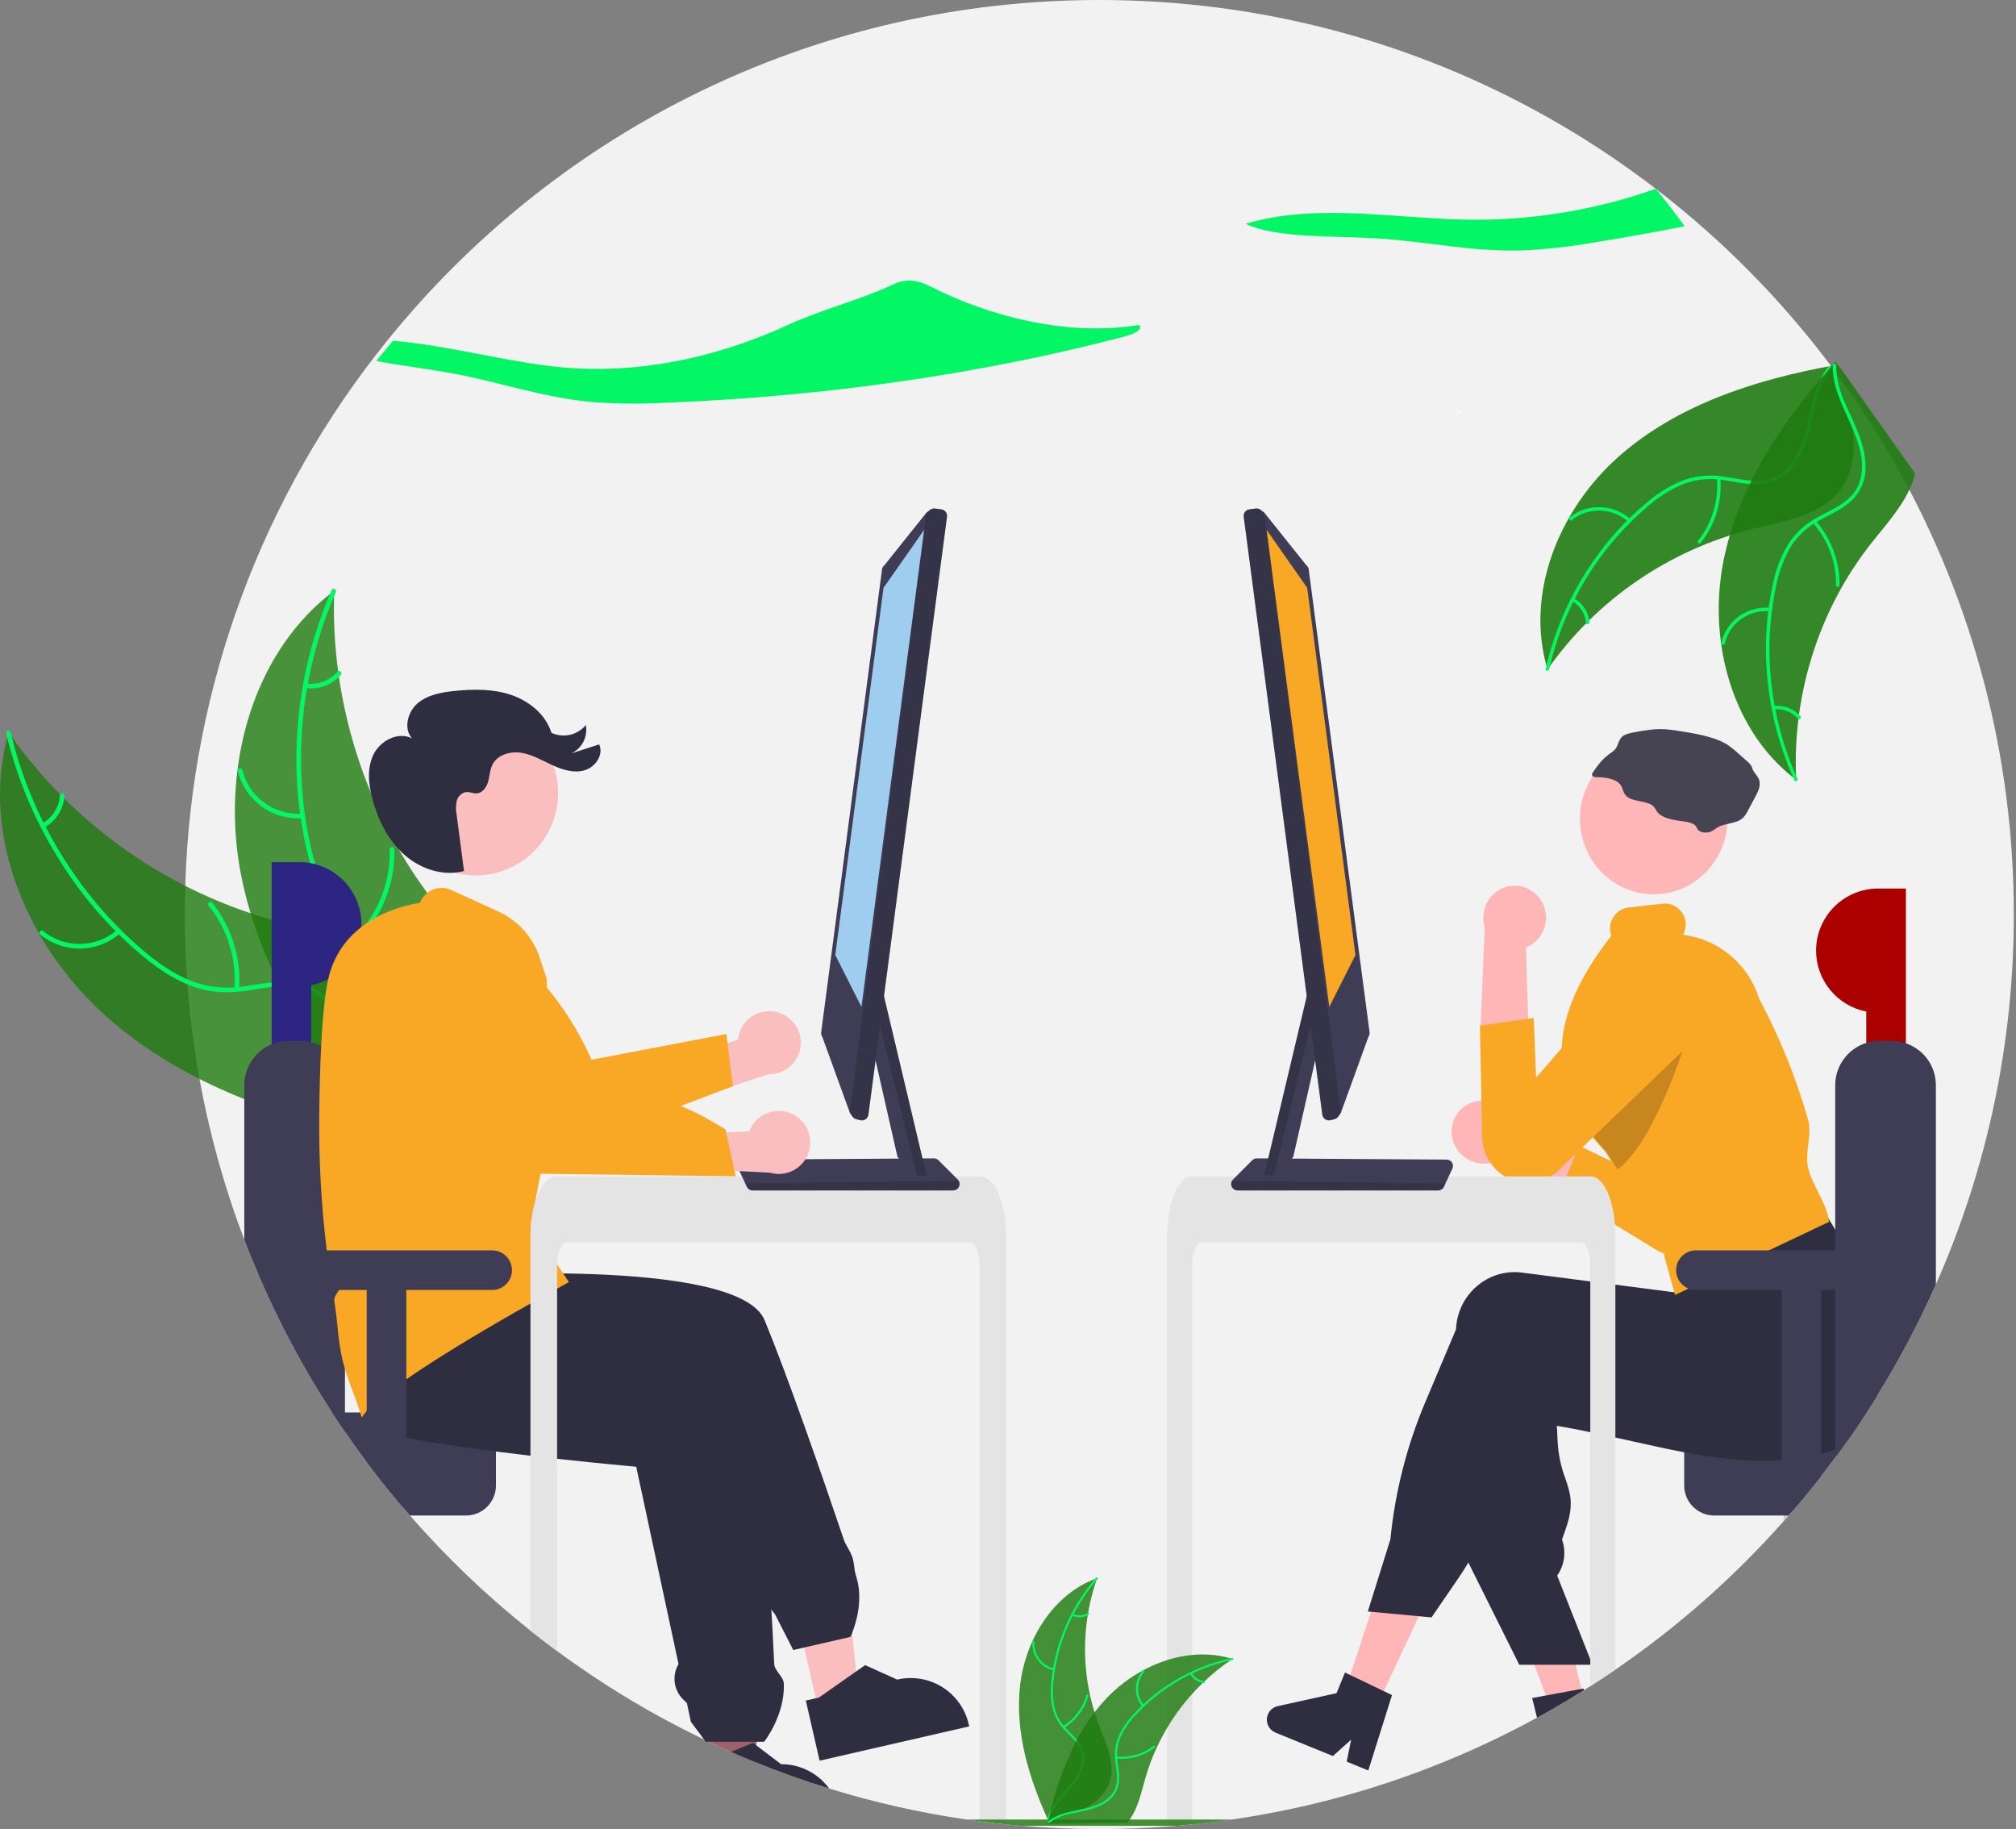 <svg width="884" height="802" viewBox="0 0 884 802" fill="none" xmlns="http://www.w3.org/2000/svg">
<rect x="0" y="0" width="884" height="802" fill="#808080" stroke="none"/>
<g id="Communation 1" clip-path="url(#clip0_2_2)">
<path id="Vector" d="M883.026 401C883.117 456.862 871.48 512.12 848.866 563.2C848.136 564.85 847.396 566.49 846.646 568.12C846.276 568.94 845.896 569.75 845.516 570.57C845.136 571.38 844.756 572.2 844.366 573.01C843.866 574.06 843.366 575.1 842.856 576.14C842.226 577.45 841.586 578.75 840.926 580.05C840.846 580.23 840.756 580.41 840.656 580.59C840.106 581.69 839.556 582.79 838.986 583.89C838.866 584.13 838.746 584.37 838.616 584.6C837.966 585.88 837.296 587.16 836.616 588.43V588.44C835.896 589.79 835.173 591.137 834.446 592.48C832.646 595.8 830.796 599.09 828.896 602.35C828.326 603.32 827.766 604.29 827.186 605.25C826.656 606.15 826.126 607.04 825.586 607.93C825.216 608.55 824.846 609.16 824.466 609.77C823.866 610.76 823.256 611.75 822.636 612.74C822.626 612.75 822.626 612.75 822.626 612.76C821.256 614.96 819.856 617.15 818.446 619.32H818.436C817.786 620.33 817.126 621.33 816.466 622.33V622.34C814.476 625.34 812.446 628.31 810.376 631.25V631.26C810.369 631.261 810.362 631.264 810.356 631.27V631.28L810.336 631.3C808.696 633.65 807.023 635.98 805.316 638.29V638.3C804.226 639.78 803.126 641.26 802.016 642.72C801.106 643.92 800.186 645.117 799.256 646.31C799.066 646.57 798.866 646.82 798.656 647.08V647.09C798.406 647.42 798.156 647.74 797.886 648.07V648.08C793.936 653.13 789.866 658.08 785.676 662.93H785.666C785.446 663.2 785.216 663.46 784.986 663.72C784.766 663.98 784.526 664.24 784.296 664.51H784.286C783.936 664.92 783.576 665.33 783.216 665.74C782.866 666.15 782.496 666.56 782.126 666.97V666.98C760.286 691.621 735.5 713.485 708.326 732.08C704.706 734.57 701.04 736.993 697.326 739.35C696.406 739.94 695.486 740.52 694.556 741.1C694.276 741.29 693.996 741.46 693.716 741.63C693.226 741.94 692.726 742.25 692.226 742.56C691.736 742.86 691.236 743.17 690.736 743.47C688.746 744.69 686.736 745.89 684.726 747.07C684.226 747.37 683.716 747.66 683.206 747.96C682.706 748.25 682.196 748.54 681.686 748.83C681.68 748.84 681.671 748.849 681.66 748.856C681.65 748.863 681.639 748.868 681.626 748.87L681.606 748.88L681.586 748.9H681.576C679.056 750.35 676.526 751.78 673.966 753.16C669.386 755.66 664.76 758.07 660.086 760.39C658.926 760.97 657.756 761.54 656.586 762.11C655.616 762.58 654.636 763.05 653.666 763.51C653.396 763.64 653.136 763.77 652.866 763.89C652.056 764.27 651.246 764.65 650.436 765.02C649.556 765.44 648.666 765.84 647.786 766.24C646.796 766.69 645.816 767.13 644.826 767.57C641.106 769.23 637.346 770.83 633.576 772.37C620.108 777.885 606.344 782.645 592.346 786.63C591.696 786.82 591.036 787.01 590.376 787.19C584.386 788.87 578.353 790.407 572.276 791.8C561.666 794.24 550.96 796.243 540.156 797.81C540.136 797.81 540.106 797.82 540.086 797.82C538.796 798.01 537.496 798.19 536.206 798.37C536.096 798.39 535.976 798.41 535.856 798.42C535.846 798.43 535.836 798.43 535.816 798.42C535.816 798.42 535.816 798.43 535.806 798.42C534.376 798.61 532.946 798.8 531.506 798.98C531.406 799 531.306 799.01 531.206 799.02C529.866 799.18 528.516 799.34 527.166 799.49C525.716 799.65 524.266 799.8 522.806 799.95C521.696 800.06 520.586 800.17 519.476 800.27C519.378 800.29 519.277 800.3 519.176 800.3C518.166 800.39 517.157 800.48 516.146 800.56C516.106 800.56 516.056 800.57 516.016 800.57C515.136 800.65 514.256 800.71 513.376 800.78C503.026 801.6 492.576 802.007 482.026 802C470.576 802 459.243 801.523 448.026 800.57C447.986 800.57 447.946 800.56 447.906 800.56C445.516 800.36 443.13 800.14 440.746 799.9C440.116 799.84 439.496 799.77 438.866 799.71C438.746 799.7 438.626 799.69 438.506 799.67C438.316 799.65 438.126 799.63 437.926 799.61C437.826 799.6 437.716 799.59 437.616 799.57C436.786 799.48 435.956 799.39 435.116 799.29C434.186 799.18 433.246 799.07 432.316 798.95C431.386 798.84 430.446 798.72 429.516 798.59C429.316 798.57 429.106 798.55 428.906 798.51C428.226 798.43 427.546 798.34 426.876 798.24C426.546 798.2 426.226 798.15 425.906 798.1C425.256 798.01 424.616 797.92 423.966 797.82C423.946 797.82 423.916 797.81 423.896 797.81C403.476 794.861 383.317 790.317 363.606 784.22H363.596C362.526 783.89 361.456 783.55 360.386 783.21C360.066 783.12 359.746 783.02 359.426 782.91C356.646 782.02 353.883 781.1 351.136 780.15C347.346 778.85 343.583 777.49 339.846 776.07C338.826 775.68 337.816 775.29 336.796 774.9C334.766 774.1 332.746 773.3 330.736 772.48C327.306 771.08 323.9 769.637 320.516 768.15H320.506V768.14C317.346 766.75 314.21 765.317 311.096 763.84C311.004 763.813 310.917 763.772 310.836 763.72C310.826 763.72 310.826 763.71 310.816 763.71C310.126 763.39 309.436 763.06 308.746 762.73L308.726 762.72C291.574 754.498 275.035 745.054 259.236 734.46C254.166 731.07 249.183 727.567 244.286 723.95C240.336 721.04 236.443 718.057 232.606 715C213.495 699.811 195.809 682.911 179.766 664.51H179.756V664.5C178.626 663.21 177.526 661.93 176.406 660.63V660.62C176.246 660.44 176.096 660.26 175.946 660.08C175.236 659.25 174.546 658.43 173.856 657.59V657.58C172.916 656.47 171.996 655.357 171.096 654.24C170.896 654 170.706 653.77 170.516 653.53H170.506V653.52C169.766 652.62 169.036 651.71 168.316 650.8C167.946 650.35 167.586 649.89 167.226 649.43H167.216V649.42C165.036 646.67 162.9 643.893 160.806 641.09V641.08C160.226 640.31 159.656 639.54 159.096 638.76H159.086C156.406 635.14 153.796 631.477 151.256 627.77V627.76C150.296 626.37 149.346 624.97 148.406 623.56C147.466 622.15 146.536 620.737 145.616 619.32H145.606C144.656 617.86 143.717 616.393 142.786 614.92C142.736 614.84 142.686 614.77 142.647 614.7C141.726 613.25 140.82 611.79 139.927 610.32C139.207 609.15 138.497 607.99 137.807 606.82C137.327 606.03 136.857 605.25 136.397 604.45C136.226 604.18 136.077 603.91 135.927 603.65C134.867 601.84 133.826 600.03 132.786 598.21C131.576 596.07 130.377 593.91 129.207 591.75C128.727 590.86 128.247 589.96 127.777 589.06C127.607 588.77 127.457 588.48 127.307 588.18C126.747 587.12 126.187 586.06 125.637 584.99C125.087 583.93 124.537 582.86 123.997 581.79C123.457 580.72 122.917 579.65 122.387 578.57C121.987 577.76 121.587 576.94 121.197 576.13C121.156 576.062 121.119 575.992 121.087 575.92C120.907 575.54 120.717 575.17 120.547 574.79C120.507 574.732 120.476 574.668 120.457 574.6C120.047 573.76 119.647 572.93 119.257 572.09C118.737 571.01 118.237 569.92 117.737 568.83C117.377 568.07 117.037 567.3 116.687 566.53C116.187 565.45 115.697 564.36 115.217 563.26C114.707 562.13 114.217 560.99 113.726 559.85C113.597 559.56 113.476 559.28 113.356 558.99C113.126 558.47 112.906 557.95 112.686 557.43C112.096 556.05 111.516 554.65 110.946 553.26C110.296 551.69 109.663 550.117 109.046 548.54C108.456 547.07 107.883 545.597 107.326 544.12L107.116 543.58V543.57C98.427 520.734 91.853 497.148 87.477 473.11V473.1C84.981 459.376 83.205 445.53 82.156 431.62C82.097 430.86 82.046 430.1 81.996 429.34C81.337 419.93 81.013 410.483 81.026 401C81.026 396.79 81.093 392.6 81.227 388.43C83.819 301.249 114.897 217.317 169.707 149.47C172.117 146.48 174.57 143.527 177.067 140.61C250.606 54.55 359.946 0 482.026 0C624.756 0 750.076 74.57 821.126 186.88C824.826 192.7 828.366 198.627 831.746 204.66C865.472 264.595 883.137 332.228 883.026 401V401Z" fill="#F2F2F2"/>
<g id="Group 2">
<path id="Vector_2" d="M45.953 445.089C11.762 414.318 -8.94 365.384 3.783 321.181C32.495 362.142 74.77 391.627 123.128 404.419C141.796 409.285 163.066 412.753 174.423 428.347C181.49 438.05 183.131 450.872 181.458 462.758C179.785 474.645 175.109 485.87 170.476 496.944L170.721 499.93C125.57 491.144 80.143 475.86 45.953 445.089Z" fill="#207C11" fill-opacity="0.81"/>
<path id="Vector_3" d="M4.738 321.32C13.428 357.977 33.884 392.096 62.589 416.581C68.795 421.875 75.551 426.705 83.129 429.828C90.54 432.815 98.615 433.763 106.515 432.573C113.904 431.613 121.351 429.774 128.845 430.626C136.744 431.524 143.343 435.95 147.953 442.323C153.594 450.121 156.096 459.48 158.225 468.718C160.589 478.975 162.882 489.666 169.653 498.048C170.474 499.064 168.85 500.278 168.031 499.263C156.249 484.679 157.861 464.491 149.328 448.375C145.347 440.855 139.075 434.489 130.436 432.91C122.882 431.529 115.202 433.418 107.729 434.455C99.882 435.545 92.29 435.281 84.762 432.623C77.061 429.903 70.102 425.327 63.788 420.215C49.557 408.516 37.253 394.653 27.328 379.133C15.903 361.482 7.581 342.007 2.723 321.551C2.423 320.285 4.44 320.063 4.738 321.321L4.738 321.32Z" fill="#03F765"/>
<path id="Vector_4" d="M52.839 409.115C48.007 413.382 41.816 415.794 35.371 415.918C28.926 416.043 22.646 413.872 17.653 409.794C16.646 408.965 17.886 407.361 18.895 408.191C23.537 411.997 29.387 414.018 35.388 413.89C41.39 413.762 47.148 411.493 51.623 407.492C52.597 406.624 53.807 408.251 52.839 409.115V409.115Z" fill="#03F765"/>
<path id="Vector_5" d="M102.833 433.554C103.766 420.409 99.709 407.396 91.473 397.109C90.656 396.09 92.28 394.876 93.096 395.893C101.646 406.614 105.84 420.165 104.84 433.842C104.744 435.146 102.737 434.85 102.833 433.554Z" fill="#03F765"/>
<path id="Vector_6" d="M18.554 361.038C20.768 359.777 22.633 357.985 23.983 355.824C25.333 353.663 26.125 351.201 26.288 348.658C26.368 347.354 28.374 347.65 28.295 348.946C28.102 351.754 27.224 354.473 25.738 356.864C24.251 359.254 22.203 361.245 19.77 362.661C19.552 362.814 19.283 362.878 19.02 362.84C18.756 362.802 18.517 362.665 18.351 362.457C18.191 362.242 18.123 361.972 18.161 361.706C18.199 361.44 18.34 361.2 18.554 361.038V361.038Z" fill="#03F765"/>
<path id="Vector_7" d="M146.569 258.993C146.543 259.809 146.516 260.625 146.503 261.451C146.202 272.42 146.793 283.395 148.27 294.267C148.371 295.11 148.486 295.962 148.611 296.8C152.448 322.957 161.107 348.175 174.15 371.171C179.349 380.317 185.235 389.054 191.759 397.307C200.77 408.704 211.446 420.344 216.031 433.66C216.525 435.044 216.932 436.457 217.251 437.892L174.346 499.399C174.178 499.49 174.024 499.592 173.856 499.683L172.255 502.217C171.889 501.815 171.518 501.39 171.152 500.988C170.938 500.756 170.734 500.51 170.521 500.277C170.382 500.118 170.243 499.958 170.108 499.822C170.062 499.769 170.016 499.716 169.983 499.673C169.848 499.537 169.737 499.397 169.617 499.271C167.535 496.901 165.467 494.513 163.412 492.106C163.398 492.096 163.398 492.096 163.394 492.072C147.781 473.691 133.565 453.846 122.814 432.473C122.491 431.83 122.153 431.178 121.849 430.507C117.057 420.846 113.062 410.81 109.904 400.498C108.193 394.846 106.769 389.112 105.638 383.316C102.745 368.335 102.226 352.992 104.1 337.85C107.841 307.664 121.195 279.011 144.755 260.398C145.358 259.922 145.952 259.459 146.569 258.993Z" fill="#207C11" fill-opacity="0.81"/>
<path id="Vector_8" d="M147.254 259.676C132.122 294.177 127.914 333.735 136.091 370.567C137.859 378.53 140.345 386.454 144.516 393.51C148.634 400.357 154.511 405.975 161.535 409.783C168.014 413.464 175.066 416.48 180.537 421.672C186.303 427.144 188.907 434.652 188.751 442.516C188.56 452.138 184.923 461.117 181.061 469.775C176.773 479.387 172.167 489.304 172.527 500.074C172.571 501.379 170.543 501.37 170.5 500.067C169.874 481.329 183.315 466.18 186.205 448.175C187.554 439.774 186.379 430.915 180.432 424.453C175.233 418.802 167.962 415.687 161.371 412.016C154.45 408.161 148.547 403.38 144.137 396.725C139.626 389.917 136.824 382.073 134.861 374.19C130.541 356.281 129.064 337.805 130.484 319.437C131.988 298.465 137.069 277.906 145.506 258.647C146.029 257.455 147.773 258.492 147.253 259.676L147.254 259.676Z" fill="#03F765"/>
<path id="Vector_9" d="M132.801 358.735C126.374 359.234 119.979 357.432 114.758 353.65C109.537 349.869 105.83 344.355 104.299 338.093C103.993 336.825 105.95 336.291 106.255 337.561C107.67 343.395 111.124 348.531 115.993 352.042C120.862 355.553 126.826 357.208 132.808 356.708C134.108 356.601 134.094 358.628 132.801 358.735Z" fill="#03F765"/>
<path id="Vector_10" d="M158.005 408.349C166.663 398.414 171.26 385.582 170.877 372.409C170.838 371.104 172.865 371.113 172.904 372.416C173.277 386.124 168.467 399.469 159.434 409.787C158.572 410.77 157.148 409.326 158.005 408.349L158.005 408.349Z" fill="#03F765"/>
<path id="Vector_11" d="M134.372 299.707C136.899 300.033 139.468 299.725 141.847 298.812C144.225 297.9 146.34 296.411 148.001 294.479C148.85 293.485 150.273 294.93 149.43 295.917C147.585 298.043 145.247 299.685 142.621 300.699C139.995 301.713 137.161 302.069 134.366 301.735C134.1 301.725 133.847 301.615 133.659 301.426C133.472 301.237 133.363 300.984 133.355 300.718C133.358 300.449 133.466 300.193 133.656 300.003C133.847 299.814 134.104 299.708 134.372 299.707V299.707Z" fill="#03F765"/>
</g>
<g id="Group 1">
<path id="Vector_12" d="M709.504 200.448C683.804 223.339 668.516 260.074 678.581 293.57C700.027 262.933 731.881 241.093 768.508 231.915C782.647 228.427 798.776 226.02 807.265 214.36C812.546 207.105 813.678 197.442 812.3 188.452C810.921 179.462 807.267 170.942 803.647 162.536L803.807 160.284C769.581 166.469 735.204 177.558 709.504 200.448Z" fill="#207C11" fill-opacity="0.9"/>
<path id="Vector_13" d="M679.306 293.474C685.653 265.596 700.732 240.634 722.401 222.134C726.993 218.067 732.219 214.761 737.888 212.338C743.491 210.156 749.618 209.52 755.632 210.497C761.254 211.295 766.929 212.757 772.615 212.188C775.52 211.854 778.306 210.911 780.79 209.422C783.273 207.933 785.399 205.931 787.027 203.547C791.243 197.716 793.06 190.676 794.594 183.723C796.297 176.004 797.943 167.956 803.012 161.695C803.626 160.936 802.382 160.004 801.768 160.761C792.949 171.654 794.355 186.911 788.017 198.992C785.06 204.63 780.352 209.373 773.803 210.48C768.076 211.448 762.224 209.945 756.536 209.088C750.682 208.051 744.696 208.447 739.103 210.244C733.321 212.37 727.97 215.467 723.279 219.403C712.572 228.093 703.349 238.437 695.948 250.055C687.427 263.266 681.28 277.885 677.773 293.28C677.556 294.233 679.09 294.421 679.306 293.474L679.306 293.474Z" fill="#03F765"/>
<path id="Vector_14" d="M715.06 227.674C711.351 224.404 706.625 222.522 701.727 222.365C696.829 222.207 692.077 223.783 688.321 226.812C687.563 227.428 688.52 228.651 689.279 228.035C692.771 225.208 697.198 223.74 701.759 223.896C706.32 224.052 710.715 225.822 714.152 228.887C714.899 229.552 715.804 228.335 715.06 227.674V227.674Z" fill="#03F765"/>
<path id="Vector_15" d="M752.825 209.72C753.652 219.652 750.687 229.436 744.522 237.12C743.911 237.881 745.155 238.814 745.766 238.054C752.166 230.045 755.23 219.857 754.347 209.522C754.262 208.537 752.74 208.74 752.825 209.72V209.72Z" fill="#03F765"/>
<path id="Vector_16" d="M689.445 263.627C691.138 264.602 692.572 265.973 693.617 267.618C694.662 269.262 695.286 271.129 695.433 273.05C695.505 274.035 697.027 273.831 696.955 272.853C696.783 270.731 696.091 268.67 694.94 266.85C693.79 265.031 692.215 263.508 690.354 262.414C690.187 262.297 689.982 262.246 689.782 262.272C689.582 262.298 689.402 262.399 689.277 262.554C689.158 262.715 689.108 262.919 689.14 263.119C689.171 263.32 689.281 263.503 689.445 263.627L689.445 263.627Z" fill="#03F765"/>
<path id="Vector_17" d="M787.629 341.931C787.602 341.315 787.574 340.699 787.557 340.075C787.229 331.792 787.579 323.513 788.603 315.319C788.672 314.684 788.752 314.042 788.839 313.411C791.519 293.702 797.871 274.751 807.573 257.52C811.44 250.667 815.834 244.13 820.716 237.964C827.46 229.45 835.467 220.769 838.83 210.762C839.192 209.722 839.489 208.659 839.719 207.579L806.565 160.721C806.437 160.651 806.319 160.573 806.19 160.502L804.951 158.573C804.677 158.873 804.399 159.19 804.124 159.49C803.964 159.663 803.811 159.847 803.651 160.021C803.547 160.139 803.443 160.259 803.342 160.36C803.307 160.399 803.272 160.439 803.248 160.472C803.147 160.573 803.064 160.678 802.973 160.771C801.413 162.54 799.864 164.322 798.324 166.119C798.313 166.126 798.313 166.126 798.31 166.144C786.613 179.865 775.992 194.706 768.016 210.734C767.776 211.216 767.525 211.705 767.301 212.209C763.746 219.454 760.801 226.991 758.495 234.744C757.246 238.994 756.216 243.309 755.409 247.673C753.346 258.954 753.09 270.531 754.651 281.981C757.765 304.805 768.169 326.568 786.238 340.853C786.701 341.218 787.156 341.573 787.629 341.931Z" fill="#207C11" fill-opacity="0.9"/>
<path id="Vector_18" d="M788.143 341.423C776.217 314.946 772.9 285.616 778.662 257.599C779.794 251.543 781.884 245.726 784.856 240.363C787.923 235.235 792.338 231.051 797.64 228.247C802.529 225.532 807.861 223.325 811.97 219.46C814.043 217.45 815.654 215.016 816.698 212.318C817.741 209.62 818.193 206.72 818.023 203.806C817.791 196.54 814.947 189.726 811.935 183.152C808.59 175.853 805.001 168.321 805.177 160.194C805.199 159.209 803.658 159.196 803.637 160.179C803.33 174.318 813.68 185.887 816.038 199.508C817.138 205.864 816.325 212.54 811.866 217.359C807.966 221.574 802.47 223.854 797.495 226.56C792.28 229.219 787.832 233.124 784.539 237.932C781.298 243.121 778.983 248.843 777.694 254.852C774.574 268.329 773.618 282.262 774.863 296.142C776.195 311.989 780.241 327.56 786.825 342.182C787.233 343.087 788.548 342.322 788.143 341.423L788.143 341.423Z" fill="#03F765"/>
<path id="Vector_19" d="M776.269 266.499C771.381 266.058 766.539 267.355 762.606 270.158C758.673 272.961 755.906 277.087 754.799 281.799C754.579 282.753 756.07 283.176 756.291 282.22C757.313 277.83 759.891 273.987 763.559 271.385C767.226 268.783 771.743 267.592 776.292 268.029C777.281 268.123 777.252 266.592 776.269 266.499V266.499Z" fill="#03F765"/>
<path id="Vector_20" d="M794.971 229.294C801.639 236.88 805.247 246.613 805.075 256.553C805.057 257.538 806.597 257.552 806.615 256.568C806.775 246.223 803 236.102 796.043 228.223C795.38 227.472 794.311 228.548 794.971 229.294V229.294Z" fill="#03F765"/>
<path id="Vector_21" d="M777.995 311.075C779.912 310.854 781.866 311.112 783.682 311.825C785.497 312.537 787.118 313.682 788.397 315.157C789.051 315.916 790.119 314.839 789.47 314.086C788.049 312.463 786.258 311.2 784.254 310.408C782.249 309.617 780.092 309.32 777.972 309.544C777.77 309.549 777.579 309.63 777.438 309.77C777.297 309.911 777.217 310.101 777.213 310.302C777.217 310.505 777.302 310.7 777.448 310.844C777.595 310.989 777.791 311.072 777.995 311.075L777.995 311.075Z" fill="#03F765"/>
</g>
<path id="Vector_22" d="M131.275 378.018C138.492 378.018 145.415 380.885 150.518 385.989C155.622 391.092 158.489 398.014 158.489 405.232V405.232C158.488 411.545 156.293 417.662 152.279 422.535C148.265 427.407 142.682 430.733 136.486 431.943V476.454H119.115V378.018H131.275Z" fill="#2C2581"/>
<path id="Vector_23" d="M797.889 638.756V648.076C793.939 653.126 789.869 658.076 785.679 662.926C785.229 663.456 784.769 663.976 784.299 664.506C783.589 665.336 782.859 666.156 782.129 666.976V638.756H797.889Z" fill="#CACACA"/>
<path id="Vector_24" d="M751.649 619.316C748.165 619.32 744.825 620.706 742.362 623.169C739.899 625.633 738.513 628.973 738.509 632.456V651.366C738.513 654.85 739.899 658.19 742.362 660.653C744.825 663.117 748.165 664.502 751.649 664.506H784.299C784.769 663.976 785.229 663.456 785.679 662.926C789.869 658.076 793.939 653.126 797.889 648.076C798.149 647.746 798.409 647.416 798.659 647.086C800.919 644.196 803.139 641.256 805.319 638.296C807.019 635.976 808.709 633.636 810.359 631.276C810.369 631.266 810.379 631.266 810.379 631.256C813.139 627.336 815.829 623.356 818.449 619.316H751.649Z" fill="#3F3D56"/>
<path id="Vector_25" d="M173.859 638.756V657.586C169.359 652.206 165.009 646.706 160.809 641.086C160.229 640.316 159.659 639.536 159.089 638.756H173.859Z" fill="#CACACA"/>
<path id="Vector_26" d="M204.339 619.316H145.609C147.459 622.166 149.342 624.983 151.259 627.766C153.799 631.476 156.409 635.14 159.089 638.756C159.659 639.536 160.229 640.316 160.809 641.086C165.019 646.706 169.369 652.206 173.859 657.586C174.699 658.606 175.549 659.616 176.409 660.626C177.509 661.926 178.626 663.22 179.759 664.506H204.339C207.822 664.502 211.16 663.116 213.622 660.652C216.084 658.189 217.467 654.849 217.469 651.366V632.456C217.467 628.974 216.084 625.634 213.622 623.17C211.16 620.707 207.822 619.321 204.339 619.316V619.316Z" fill="#3F3D56"/>
<path id="Vector_27" d="M140.829 458.606C138.06 457.171 134.988 456.42 131.869 456.416H126.509C123.973 456.413 121.461 456.913 119.119 457.886C115.571 459.352 112.537 461.837 110.401 465.026C108.265 468.216 107.123 471.968 107.119 475.806V543.576C117.216 570.121 130.119 595.512 145.609 619.316C147.459 622.166 149.342 624.983 151.259 627.766V475.806C151.256 472.26 150.283 468.783 148.444 465.751C146.606 462.719 143.972 460.248 140.829 458.606V458.606Z" fill="#3F3D56"/>
<path id="Vector_28" d="M359.293 751.489L376.909 747.447L369.703 677.575L343.703 683.541L359.293 751.489Z" fill="#FBBEBE"/>
<path id="Vector_29" d="M375.319 690.866C374.958 689.635 374.714 688.373 374.589 687.096C374.443 685.588 374.148 684.097 373.709 682.646C373.208 681.326 372.589 680.054 371.859 678.846C371.509 678.206 371.139 677.566 370.809 676.916C370.477 676.267 370.189 675.595 369.949 674.906C359.639 644.456 345.249 603.076 335.269 578.856C329.399 564.606 293.299 559.866 259.239 558.656C255.089 558.506 250.969 558.406 246.939 558.356C245.549 558.336 244.169 558.316 242.799 558.306C239.299 558.286 235.889 558.286 232.609 558.326C232.179 558.326 231.749 558.326 231.319 558.336C228.929 558.356 226.612 558.39 224.369 558.436C208.949 558.736 197.619 559.436 195.599 559.566L177.609 548.256L174.099 546.046L173.729 548.256L170.899 565.116L166.069 593.886L178.179 597.286L186.039 599.486L232.609 612.546L242.509 615.326L242.569 615.346L259.239 615.316L304.819 615.236L307.019 621.066C306.229 622.293 305.709 623.674 305.494 625.117C305.279 626.561 305.374 628.033 305.772 629.437C306.171 630.841 306.863 632.144 307.804 633.259C308.745 634.375 309.912 635.277 311.229 635.906L312.939 636.716L333.769 691.836C333.833 696.822 335.39 701.674 338.239 705.766C338.589 706.276 338.969 706.776 339.369 707.266L339.829 707.816L347.839 723.486L352.609 722.386L372.909 717.736L373.009 717.536C373.019 717.506 373.279 716.956 373.659 715.996V715.966C375.249 711.996 378.769 701.146 375.319 690.866Z" fill="#2F2E41"/>
<path id="Vector_30" d="M424.809 756.136C424.051 752.777 422.635 749.602 420.644 746.792C418.654 743.982 416.127 741.594 413.209 739.765C410.291 737.935 407.041 736.701 403.645 736.134C400.248 735.566 396.773 735.676 393.419 736.456L379.349 730.106L375.409 732.876L359.069 744.336L357.719 744.646L353.339 745.646L359.389 772.016L425.009 756.966L424.809 756.136Z" fill="#2F2E41"/>
<path id="Vector_31" d="M337.769 715.476L331.819 763.716L331.619 765.296L330.739 772.486C327.309 771.086 323.889 769.636 320.509 768.146C317.349 766.756 314.212 765.323 311.099 763.846V715.486L337.769 715.476Z" fill="#9E616A"/>
<path id="Vector_32" d="M208.655 383.844C228.577 383.844 244.728 367.693 244.728 347.771C244.728 327.848 228.577 311.697 208.655 311.697C188.732 311.697 172.581 327.848 172.581 347.771C172.581 367.693 188.732 383.844 208.655 383.844Z" fill="#FBBEBE"/>
<path id="Vector_33" d="M341.599 733.886C340.599 732.516 339.559 731.086 339.499 729.716C339.269 724.886 339.029 720.106 338.779 715.426C338.599 712.156 338.419 708.926 338.239 705.766C338.219 705.366 338.189 704.966 338.169 704.576C337.859 699.346 339.409 693.826 340.899 688.476C341.389 686.726 341.879 684.956 342.319 683.186C343.419 679.242 343.882 675.147 343.689 671.056C341.129 638.666 329.689 608.206 324.559 603.076C316.759 595.276 281.489 577.256 259.239 566.296C255.289 564.346 251.749 562.626 248.849 561.226C246.279 559.976 244.209 558.986 242.799 558.306C241.719 557.796 241.019 557.466 240.779 557.346L240.659 557.286L232.609 558.186L231.319 558.336L224.219 559.136L178.029 564.316L170.899 565.116L160.809 566.256L151.699 567.276L151.359 567.306L151.299 567.646C151.299 567.656 151.279 567.726 151.259 567.856C149.692 577.741 149.692 587.811 151.259 597.696C152.439 604.406 154.669 611.226 158.629 616.966C159.169 617.746 159.729 618.496 160.329 619.216C160.349 619.254 160.376 619.288 160.409 619.316C160.539 619.476 160.669 619.636 160.809 619.796V619.806C165.339 625.074 171.419 628.774 178.179 630.376C179.179 630.646 180.199 630.866 181.249 631.046C192.439 633.026 205.079 634.846 217.469 636.446C222.599 637.106 227.689 637.726 232.609 638.306C242.459 639.466 251.659 640.446 259.239 641.226C269.859 642.306 277.319 642.976 278.979 643.116L297.529 729.656C296.073 732.118 295.492 735 295.881 737.834C296.269 740.668 297.604 743.287 299.669 745.266L301.189 746.736L302.949 754.976L308.749 762.736L309.479 763.716H335.069L335.209 763.546C335.299 763.426 344.299 751.866 343.689 738.096C343.629 736.676 342.639 735.326 341.599 733.886Z" fill="#2F2E41"/>
<path id="Vector_34" d="M203.528 381.916C194.498 384.355 184.541 381.112 177.494 374.961C170.446 368.81 166.037 360.094 163.497 351.091C161.637 344.497 160.755 337.178 163.69 330.988C166.626 324.798 174.527 320.622 180.623 323.748C176.863 319.367 178.742 312.121 183.134 308.373C187.525 304.625 193.556 303.55 199.3 302.963C207.636 302.11 216.247 302.015 224.179 304.715C232.111 307.416 239.319 313.32 241.801 321.324C244.337 322.504 247.192 322.81 249.92 322.194C252.648 321.578 255.095 320.075 256.878 317.92C257.337 320.395 256.968 322.953 255.828 325.198C254.687 327.442 252.838 329.248 250.568 330.337L262.722 326.396C264.812 330.821 261.149 336.296 256.466 337.713C251.782 339.13 246.726 337.581 242.282 335.534C237.837 333.488 233.53 330.9 228.703 330.101C223.875 329.303 218.204 330.854 215.971 335.208C214.802 337.489 214.741 340.16 214.062 342.631C213.383 345.102 211.662 347.664 209.108 347.866C207.493 347.994 205.913 347.134 204.303 347.31C203.316 347.505 202.406 347.983 201.686 348.687C200.966 349.39 200.466 350.289 200.249 351.272C199.848 353.244 199.843 355.277 200.235 357.252L203.322 380.85L203.528 381.916Z" fill="#2F2E41"/>
<path id="Vector_35" d="M248.849 561.226L246.939 558.356L232.999 537.446L232.719 537.036L237.029 514.676L238.369 507.696L241.299 492.506L240.449 457.736L239.839 433.136L239.749 429.276L236.659 419.856C235.194 415.451 232.841 411.394 229.745 407.934C226.649 404.475 222.875 401.689 218.659 399.746L197.859 390.226C195.411 389.112 192.621 389.016 190.102 389.958C187.583 390.901 185.542 392.806 184.428 395.254C184.335 395.459 184.248 395.666 184.169 395.876C181.319 396.266 168.949 398.346 158.459 406.486C151.11 412.078 145.98 420.092 143.979 429.106C143.959 429.176 143.949 429.246 143.929 429.316C142.539 435.526 141.499 445.326 140.829 458.606C140.379 467.386 140.096 477.673 139.979 489.466C139.792 509.124 140.898 528.773 143.289 548.286C143.519 550.146 143.759 551.996 144.009 553.856C144.219 555.416 145.719 556.906 147.169 558.336C148.499 559.646 149.869 561.006 150.059 562.236C150.229 563.316 149.539 564.446 148.719 565.626C148.619 565.776 148.509 565.926 148.409 566.076C147.389 567.526 146.339 569.036 146.609 570.626C147.239 574.206 147.609 577.846 147.959 581.366C148.35 586.213 149.051 591.029 150.059 595.786C150.409 597.246 150.809 598.716 151.259 600.186C152.309 603.636 153.579 607.076 154.819 610.436C155.889 613.356 156.999 616.356 157.939 619.316C158.119 619.866 158.289 620.406 158.449 620.946L158.529 621.226L158.819 621.276H158.839C159.233 620.574 159.702 619.917 160.239 619.316C160.263 619.278 160.294 619.244 160.329 619.216C160.469 619.046 160.629 618.866 160.809 618.676C162.999 616.286 167.759 611.996 178.179 604.766C180.509 603.156 183.119 601.406 186.039 599.486C196.749 592.476 211.709 583.346 232.609 571.556C237.849 568.596 243.472 565.466 249.479 562.166L248.849 561.226Z" fill="#F9A826"/>
<path id="Vector_36" d="M361.019 781.206C358.59 778.767 355.702 776.834 352.521 775.517C349.341 774.201 345.931 773.528 342.489 773.536L331.619 765.296L330.189 764.206L320.509 768.146C323.889 769.636 327.309 771.086 330.739 772.486C341.469 776.866 352.426 780.78 363.609 784.226C362.823 783.156 361.957 782.146 361.019 781.206V781.206Z" fill="#2F2E41"/>
<path id="Vector_37" d="M602.45 750.808L588.836 744.297L607.537 687.392L627.63 697.002L602.45 750.808Z" fill="#FFB6B6"/>
<path id="Vector_38" d="M693.719 741.636C689.759 744.106 685.749 746.506 681.689 748.836V748.866L681.629 748.876L681.609 748.886L680.069 749.266L677.859 743.426L672.759 729.956L658.859 693.256L680.469 687.926L681.689 692.876L690.829 729.946L693.449 740.546L693.719 741.636Z" fill="#FFB6B6"/>
<path id="Vector_39" d="M638.604 503.475C640.546 506.628 643.643 508.898 647.236 509.799C650.828 510.7 654.63 510.162 657.83 508.298C658.474 507.909 659.084 507.466 659.655 506.976L702.696 531.676L700.826 506.321L660.24 486.753C658.032 484.534 655.15 483.112 652.046 482.707C648.942 482.303 645.792 482.94 643.089 484.519C639.995 486.376 637.766 489.387 636.891 492.888C636.017 496.39 636.57 500.095 638.428 503.189C638.485 503.285 638.544 503.38 638.604 503.475Z" fill="#FFB6B6"/>
<path id="Vector_40" d="M684.191 522.375L691.799 527.012L725.968 547.848C728.211 549.251 730.709 550.199 733.318 550.637C735.927 551.076 738.597 550.995 741.175 550.402C743.754 549.808 746.19 548.712 748.345 547.177C750.499 545.642 752.331 543.698 753.734 541.455L753.745 541.437C756.275 537.269 757.17 532.311 756.258 527.521L741.071 451.648C740.51 448.669 739.313 445.847 737.56 443.374C735.808 440.901 733.543 438.835 730.919 437.318C728.295 435.801 725.374 434.869 722.357 434.585C719.339 434.3 716.296 434.671 713.435 435.671C708.625 437.361 704.641 440.82 702.291 445.343C699.942 449.867 699.404 455.116 700.787 460.022L716.668 513.868L692.326 502.519L684.191 522.375Z" fill="#F9A826"/>
<path id="Vector_41" d="M824.299 597.186C824.289 597.156 824.269 597.046 824.239 596.876L824.209 596.766C824.139 596.406 824.059 596.006 823.969 595.566C821.929 585.434 819.308 575.428 816.119 565.596C814.23 559.576 811.727 553.765 808.649 548.256C808.549 548.076 808.439 547.896 808.329 547.716L807.959 547.116L804.849 548.256L804.729 548.296L757.449 565.626L743.779 570.636L743.349 570.796L741.019 580.296L708.329 576.066L681.689 572.616L674.039 571.626C670.723 571.194 667.353 571.426 664.128 572.308C660.902 573.191 657.884 574.706 655.249 576.766C652.5 578.898 650.202 581.555 648.49 584.584C646.779 587.612 645.687 590.952 645.279 594.406C645.179 595.166 645.119 595.936 645.089 596.696L642.779 682.866V682.976L643.849 685.116L666.199 729.956H681.689L690.829 729.946H698.259L682.809 690.856L683.159 690.326C684.613 688.098 685.529 685.562 685.836 682.92C686.143 680.277 685.833 677.599 684.929 675.096L686.669 670.056C690.279 659.646 688.569 654.646 686.409 648.326C684.469 643.187 683.329 637.781 683.029 632.296L682.669 625.166C691.739 626.756 700.189 628.526 708.329 630.306C711.049 630.896 713.742 631.493 716.409 632.096C723.999 633.786 731.329 635.416 738.509 636.776C753.049 639.546 766.979 641.236 781.289 640.186C781.569 640.166 781.849 640.146 782.129 640.116C785.609 639.836 789.109 639.386 792.649 638.756C794.639 638.396 796.639 637.986 798.659 637.506C799.219 637.366 799.789 637.226 800.349 637.086C801.904 636.676 803.402 636.075 804.809 635.296C806.81 634.179 808.673 632.83 810.359 631.276C810.369 631.266 810.379 631.266 810.379 631.256C813.139 627.336 815.829 623.356 818.449 619.316C819.859 617.146 821.259 614.956 822.629 612.756C824.629 607.266 825.389 601.726 824.299 597.186Z" fill="#2F2E41"/>
<path id="Vector_42" d="M824.629 580.996C824.479 580.356 824.289 579.706 824.089 579.076C822.501 574.305 820.652 569.624 818.549 565.056C816.189 559.856 813.359 554.286 809.989 548.256C808.359 545.336 806.606 542.3 804.729 539.146C803.789 537.566 802.812 535.956 801.799 534.316C801.759 534.241 801.716 534.167 801.669 534.096L801.379 533.616L754.599 539.876L737.179 542.206L736.139 550.886L735.889 553.036C735.879 553.036 735.879 553.036 735.889 553.046L735.189 558.906V558.916L734.259 566.656L734.179 566.646L708.329 563.296L681.689 559.846L667.379 557.996C664.063 557.564 660.693 557.796 657.467 558.678C654.242 559.561 651.224 561.076 648.589 563.136C645.84 565.268 643.542 567.925 641.83 570.954C640.119 573.982 639.027 577.322 638.619 580.776C638.529 581.476 638.469 582.196 638.439 582.906L624.939 614.896C616.861 634.028 611.716 654.269 609.679 674.936L599.779 706.586L601.189 706.716L622.169 708.666L627.709 709.186L639.909 691.376C641.299 689.346 642.619 687.256 643.849 685.116C645.874 681.621 647.674 678 649.239 674.276L675.629 611.476C677.669 611.826 679.689 612.16 681.689 612.476C690.939 613.976 699.819 615.2 708.329 616.146C735.999 619.236 759.959 619.476 781.289 616.856C787.279 616.126 793.069 615.166 798.659 613.976C800.709 613.546 802.732 613.083 804.729 612.586C805.199 612.476 805.659 612.366 806.119 612.246C810.252 611.18 814.051 609.095 817.17 606.181C820.288 603.267 822.626 599.617 823.969 595.566C825.572 590.872 825.801 585.817 824.629 580.996V580.996Z" fill="#2F2E41"/>
<path id="Vector_43" d="M725.154 392.127C743.025 392.127 757.512 377.317 757.512 359.047C757.512 340.778 743.025 325.968 725.154 325.968C707.283 325.968 692.795 340.778 692.795 359.047C692.795 377.317 707.283 392.127 725.154 392.127Z" fill="#FFB6B6"/>
<path id="Vector_44" d="M801.989 535.426C801.939 535.056 801.879 534.686 801.799 534.316C801.029 530.256 799.029 526.276 797.099 522.416C795.259 518.736 793.509 515.256 792.789 511.796C792.079 508.386 792.499 504.966 792.909 501.666C793.349 498.086 793.809 494.386 792.779 490.796C787.555 472.462 780.381 454.741 771.379 437.936C769.108 430.547 764.753 423.97 758.838 418.993C752.923 414.016 745.698 410.85 738.029 409.876C738.924 408.204 739.297 406.302 739.099 404.416C738.974 403.198 738.608 402.016 738.022 400.94C737.437 399.863 736.644 398.914 735.689 398.146C734.772 397.407 733.717 396.857 732.586 396.528C731.455 396.198 730.27 396.096 729.099 396.226L714.059 397.916C711.648 398.219 709.454 399.461 707.954 401.373C706.454 403.285 705.769 405.712 706.049 408.126C706.133 408.869 706.301 409.601 706.549 410.306C692.589 428.086 685.419 444.286 684.759 459.606V459.616C684.679 461.386 684.689 463.158 684.789 464.926C685.105 470.646 686.348 476.276 688.469 481.596C690.973 487.743 694.326 493.509 698.429 498.726C699.269 499.786 700.139 500.826 701.039 501.846C701.879 502.846 702.819 503.896 703.859 504.996L706.489 509.116L708.939 512.966L722.039 543.196L728.709 542.976L729.639 549.626L729.859 551.176L734.179 566.646L734.499 567.806L740.409 564.996L775.669 548.256L802.029 535.736L801.989 535.426Z" fill="#F9A826"/>
<path id="Vector_45" opacity="0.2" d="M688.865 481.436C691.872 488.8 696.098 495.605 701.367 501.564C702.269 502.641 703.222 503.7 704.219 504.76L709.338 512.792C728.207 498.649 743.495 442.96 743.495 442.96L722.206 438.818L688.865 481.436Z" fill="black"/>
<g id="LPhand">
<path id="Vector_46" d="M340.9 443.851C338.962 443.322 336.932 443.223 334.952 443.563C332.972 443.903 331.09 444.673 329.44 445.818C327.79 446.964 326.411 448.457 325.4 450.193C324.39 451.93 323.772 453.866 323.591 455.867L293.618 465.235L294.868 484.838L337.01 471.014C340.391 471.096 343.685 469.934 346.267 467.749C348.849 465.565 350.54 462.509 351.02 459.161C351.499 455.813 350.734 452.405 348.869 449.583C347.004 446.762 344.168 444.722 340.9 443.851V443.851Z" fill="#FBBEBE"/>
<path id="Vector_47" d="M321.344 476.29L298.943 484.768L298.37 485.879C297.69 487.199 296.757 488.371 295.624 489.33C294.491 490.288 293.18 491.014 291.767 491.466C290.353 491.918 288.864 492.087 287.385 491.964C285.906 491.84 284.466 491.427 283.147 490.747V490.747L232.797 509.804C232.797 509.804 210.311 487.302 194.302 467.221L199.758 433.662C201.022 425.875 203.708 418.388 207.682 411.574C240.513 418.773 259.359 464.669 259.359 464.669L318.529 453.379L321.344 476.29Z" fill="#F9A826"/>
</g>
<g id="RPhand">
<path id="Vector_48" d="M675.976 395.217C677.84 398.42 678.381 402.223 677.484 405.818C676.587 409.413 674.322 412.517 671.172 414.468C670.525 414.854 669.848 415.186 669.147 415.461L670.654 465.064L649.173 451.542L651.035 406.511C650.121 403.515 650.225 400.3 651.33 397.368C652.435 394.437 654.48 391.954 657.145 390.307C660.226 388.443 663.92 387.88 667.416 388.74C670.912 389.601 673.923 391.815 675.787 394.896C675.851 395.002 675.914 395.109 675.976 395.217Z" fill="#FFB6B6"/>
<path id="Vector_49" d="M672.542 446.341L648.919 449.7L649.935 498.618C649.994 502.108 650.944 505.524 652.695 508.543C654.447 511.562 656.941 514.083 659.941 515.867V515.867C663.606 518.023 667.873 518.93 672.099 518.45C676.324 517.97 680.279 516.13 683.367 513.207L739.137 459.564C743.061 455.842 745.41 450.757 745.699 445.357C745.989 439.956 744.198 434.649 740.695 430.528C737.263 426.465 732.357 423.932 727.057 423.486C721.757 423.041 716.497 424.718 712.435 428.151C712.276 428.285 712.119 428.422 711.964 428.561C711.413 429.054 710.889 429.576 710.394 430.125L673.568 472.489L672.542 446.341Z" fill="#F9A826"/>
</g>
<path id="Vector_50" d="M694.319 740.386L693.449 740.546L681.689 742.716L677.859 743.426L671.829 744.536L673.969 753.166C676.539 751.776 679.079 750.346 681.609 748.886L681.629 748.876L681.689 748.866V748.836C685.749 746.516 689.759 744.116 693.719 741.636C693.999 741.466 694.279 741.296 694.559 741.106L694.319 740.386Z" fill="#2F2E41"/>
<path id="Vector_51" d="M606.799 741.516L592.069 734.456L589.759 733.346L586.069 742.406L560.309 748.076C559.035 748.355 557.884 749.035 557.024 750.015C556.164 750.995 555.64 752.224 555.528 753.523C555.416 754.822 555.723 756.123 556.403 757.236C557.083 758.348 558.102 759.214 559.309 759.706L584.479 769.976L592.469 762.786L590.509 772.436L599.989 776.306L610.379 743.236L606.799 741.516Z" fill="#2F2E41"/>
<path id="Vector_52" d="M708.325 541.882V732.082C704.705 734.572 701.038 736.996 697.325 739.352V554.492C697.325 549.132 695.525 544.782 693.315 544.772H526.825C524.605 544.782 522.815 549.132 522.805 554.492V799.952C520.585 800.172 518.365 800.382 516.145 800.562C515.225 800.642 514.295 800.712 513.375 800.782C512.845 799.802 512.325 798.812 511.805 797.812V541.882C511.805 540.402 511.865 538.912 511.965 537.442C512.865 524.962 517.335 515.842 522.565 515.822H697.565C698.198 515.826 698.824 515.959 699.405 516.212C703.785 518.072 707.245 526.232 708.115 536.782C708.255 538.462 708.335 540.172 708.325 541.882Z" fill="#E4E4E4"/>
<path id="Vector_53" d="M441.195 541.882V799.192C441.045 799.432 440.895 799.662 440.745 799.902C436.985 799.522 433.242 799.086 429.515 798.592V554.492C429.515 549.132 427.605 544.782 425.255 544.772H248.545C246.195 544.782 244.285 549.132 244.285 554.492V723.952C240.335 721.042 236.442 718.059 232.605 715.002V541.882C232.605 540.402 232.665 538.912 232.775 537.442C233.725 524.962 238.475 515.842 244.035 515.822H429.765C430.434 515.824 431.097 515.957 431.715 516.212C436.365 518.072 440.045 526.232 440.975 536.782C441.125 538.462 441.195 540.172 441.195 541.882Z" fill="#E4E4E4"/>
<path id="Vector_54" d="M381.974 456.372L393.555 507.327L400.955 515.433H406.294L384.291 422.787L383.202 438.526V438.537L381.974 456.372Z" fill="#3F3D56"/>
<path id="Vector_55" d="M420.539 518.036C420.505 517.958 420.462 517.884 420.409 517.816C420.302 517.576 420.149 517.358 419.959 517.176L418.609 515.826L411.509 508.716C410.988 508.206 410.288 507.92 409.559 507.916H409.529L404.519 507.946L400.209 507.976L394.189 508.016L353.189 508.276L326.239 508.446C325.509 508.456 324.812 508.751 324.298 509.269C323.783 509.787 323.493 510.486 323.489 511.216C323.493 511.62 323.582 512.019 323.749 512.386L324.269 513.496L325.359 515.826L326.779 518.876L327.479 520.376C327.702 520.854 328.057 521.258 328.501 521.541C328.946 521.825 329.462 521.976 329.989 521.976H417.999C418.462 521.967 418.916 521.845 419.32 521.619C419.725 521.394 420.068 521.072 420.319 520.683C420.569 520.294 420.721 519.849 420.759 519.387C420.798 518.926 420.722 518.462 420.539 518.036H420.539Z" fill="#3F3D56"/>
<path id="Vector_56" opacity="0.17" d="M326.78 518.874L327.475 520.379C327.701 520.855 328.057 521.258 328.502 521.54C328.946 521.823 329.461 521.975 329.988 521.978H418.002C418.465 521.969 418.918 521.847 419.323 521.622C419.727 521.396 420.07 521.075 420.321 520.686C420.571 520.296 420.722 519.851 420.76 519.39C420.798 518.929 420.722 518.465 420.538 518.04C420.507 517.961 420.464 517.887 420.411 517.82L326.78 518.874Z" fill="black"/>
<path id="Vector_57" opacity="0.17" d="M383.202 438.526V438.537L402.044 515.433H406.294L384.291 422.787L383.202 438.526Z" fill="black"/>
<path id="Vector_58" d="M412.759 223.336L409.999 222.966C409.241 222.868 408.476 223.072 407.869 223.536L406.219 224.806L387.849 247.786C387.242 248.255 386.847 248.946 386.749 249.706L385.719 257.526L360.079 452.616C359.988 453.339 360.169 454.07 360.589 454.666L372.669 487.966L373.029 488.486L373.809 489.596C374.211 490.16 374.799 490.564 375.469 490.736L377.219 491.176C377.616 491.276 378.031 491.29 378.434 491.218C378.837 491.145 379.221 490.988 379.559 490.756C379.898 490.528 380.185 490.23 380.399 489.881C380.613 489.533 380.749 489.142 380.799 488.736L383.929 464.956V464.946L385.929 449.686L387.619 436.816V436.806L415.259 226.576C415.359 225.817 415.153 225.05 414.687 224.442C414.221 223.835 413.532 223.438 412.773 223.338L412.759 223.336Z" fill="#3F3D56"/>
<path id="Vector_59" opacity="0.17" d="M406.215 224.807L372.667 487.971L373.031 488.486L373.809 489.593C374.21 490.157 374.798 490.562 375.469 490.734L377.222 491.174C377.618 491.272 378.031 491.286 378.434 491.214C378.836 491.142 379.219 490.985 379.556 490.755C379.894 490.525 380.18 490.226 380.394 489.878C380.609 489.53 380.747 489.141 380.801 488.736L415.256 226.579C415.356 225.818 415.149 225.048 414.682 224.439C414.214 223.83 413.524 223.432 412.763 223.332L409.996 222.968C409.62 222.917 409.238 222.942 408.873 223.04C408.507 223.138 408.164 223.309 407.865 223.541L406.215 224.807Z" fill="black"/>
<path id="Vector_60" d="M405.226 232.333L387.423 257.744L366.263 418.745L377.735 441.504L405.226 232.333Z" fill="#9FCDEF"/>
<path id="Vector_61" d="M578.645 456.372L567.064 507.327L559.664 515.433H554.325L576.329 422.787L577.417 438.526V438.537L578.645 456.372Z" fill="#3F3D56"/>
<path id="Vector_62" d="M634.379 508.446L566.439 508.016L560.409 507.976L556.109 507.946L551.099 507.916H551.059C550.332 507.918 549.635 508.205 549.119 508.716L540.659 517.176C540.472 517.361 540.319 517.578 540.209 517.816C540.156 517.884 540.112 517.958 540.079 518.036C539.896 518.462 539.82 518.926 539.859 519.387C539.897 519.849 540.048 520.294 540.299 520.683C540.55 521.072 540.893 521.394 541.298 521.619C541.702 521.845 542.156 521.967 542.619 521.976H630.629C631.157 521.974 631.674 521.823 632.12 521.54C632.566 521.257 632.922 520.854 633.149 520.376L633.839 518.876L635.259 515.826L636.869 512.386C637.041 512.02 637.13 511.621 637.129 511.216C637.125 510.486 636.835 509.787 636.32 509.269C635.806 508.751 635.109 508.456 634.379 508.446V508.446Z" fill="#3F3D56"/>
<path id="Vector_63" opacity="0.17" d="M633.839 518.874L633.144 520.379C632.918 520.855 632.562 521.258 632.118 521.54C631.673 521.823 631.158 521.975 630.631 521.978H542.617C542.155 521.969 541.701 521.847 541.297 521.622C540.892 521.396 540.549 521.075 540.299 520.686C540.048 520.296 539.897 519.851 539.859 519.39C539.821 518.929 539.897 518.465 540.081 518.04C540.112 517.961 540.155 517.887 540.209 517.82L633.839 518.874Z" fill="black"/>
<path id="Vector_64" opacity="0.17" d="M577.417 438.526V438.537L558.575 515.433H554.325L576.329 422.787L577.417 438.526Z" fill="black"/>
<path id="Vector_65" d="M600.539 452.616L573.869 249.706C573.771 248.946 573.376 248.255 572.769 247.786L554.409 224.806L552.759 223.536C552.148 223.074 551.379 222.869 550.619 222.966L547.859 223.336C547.098 223.434 546.407 223.831 545.938 224.439C545.469 225.046 545.261 225.815 545.359 226.576V226.576L572.999 436.816V436.826L574.689 449.686L576.699 464.956V464.976L579.819 488.736C579.869 489.143 580.006 489.535 580.222 489.884C580.438 490.232 580.727 490.53 581.069 490.756C581.405 490.988 581.787 491.145 582.189 491.217C582.59 491.29 583.003 491.276 583.399 491.176L585.149 490.736C585.819 490.564 586.407 490.16 586.809 489.596L587.589 488.486L587.949 487.966L600.029 454.666C600.453 454.072 600.635 453.34 600.539 452.616V452.616Z" fill="#3F3D56"/>
<path id="Vector_66" opacity="0.17" d="M554.404 224.807L587.952 487.971L587.588 488.486L586.81 489.593C586.409 490.157 585.821 490.562 585.15 490.734L583.397 491.174C583.001 491.272 582.588 491.286 582.185 491.214C581.783 491.142 581.401 490.985 581.063 490.755C580.725 490.525 580.44 490.226 580.225 489.878C580.011 489.53 579.872 489.141 579.818 488.736L545.363 226.579C545.263 225.818 545.47 225.048 545.938 224.439C546.405 223.83 547.095 223.432 547.856 223.332L550.624 222.968C550.999 222.917 551.381 222.942 551.747 223.04C552.112 223.138 552.455 223.309 552.755 223.541L554.404 224.807Z" fill="black"/>
<path id="Vector_67" d="M555.393 232.333L573.196 257.744L594.356 418.745L582.884 441.504L555.393 232.333Z" fill="#F9A826"/>
<path id="Vector_68" d="M224.499 556.936C224.502 557.439 224.458 557.941 224.369 558.436C224.329 558.676 224.279 558.906 224.219 559.136C223.732 560.996 222.642 562.641 221.121 563.815C219.599 564.99 217.731 565.627 215.809 565.626H178.179V655.376C178.181 657.273 177.559 659.118 176.409 660.626C175.549 659.616 174.699 658.606 173.859 657.586C169.359 652.206 165.009 646.706 160.809 641.086V565.626H144.009C141.769 565.625 139.616 564.758 138 563.207C136.384 561.655 135.43 559.54 135.337 557.301C135.244 555.063 136.019 552.876 137.501 551.196C138.983 549.516 141.057 548.473 143.289 548.286C143.529 548.266 143.769 548.256 144.009 548.256H215.809C218.112 548.255 220.322 549.169 221.951 550.797C223.581 552.425 224.497 554.633 224.499 556.936V556.936Z" fill="#3F3D56"/>
<path id="Vector_69" d="M824.129 556.936C824.129 558.695 823.596 560.413 822.6 561.863C821.604 563.313 820.191 564.426 818.549 565.056C817.77 565.354 816.951 565.536 816.119 565.596C815.899 565.616 815.669 565.626 815.449 565.626H798.659V647.086C798.409 647.416 798.149 647.746 797.889 648.076C793.939 653.126 789.869 658.076 785.679 662.926C784.341 662.173 783.229 661.076 782.457 659.748C781.686 658.421 781.282 656.912 781.289 655.376V565.626H743.649C742.538 565.63 741.437 565.416 740.409 564.996C739.113 564.478 737.962 563.655 737.053 562.596C736.144 561.538 735.505 560.275 735.189 558.916V558.906C734.722 556.932 734.97 554.856 735.889 553.046C735.879 553.036 735.879 553.036 735.889 553.036C736.286 552.24 736.806 551.511 737.429 550.876C738.239 550.047 739.206 549.388 740.274 548.938C741.342 548.488 742.49 548.256 743.649 548.256H815.449C817.751 548.256 819.958 549.17 821.586 550.797C823.214 552.424 824.129 554.632 824.129 556.933L824.129 556.936Z" fill="#3F3D56"/>
<path id="Vector_70" d="M823.554 389.598C819.98 389.598 816.441 390.302 813.14 391.67C809.838 393.038 806.838 395.042 804.31 397.569C801.783 400.096 799.779 403.097 798.411 406.398C797.043 409.7 796.339 413.239 796.339 416.813V416.813C796.34 423.126 798.536 429.243 802.55 434.115C806.564 438.988 812.147 442.314 818.343 443.524V488.034H835.714V389.598H823.554Z" fill="#AB0000"/>
<path id="Vector_71" d="M348.405 488.973C346.672 487.956 344.738 487.331 342.738 487.142C340.738 486.954 338.721 487.206 336.829 487.882C334.937 488.557 333.216 489.639 331.787 491.051C330.358 492.464 329.257 494.172 328.56 496.056L297.181 497.28L292.954 511.896L337.563 514.18C340.805 515.141 344.288 514.879 347.351 513.443C350.414 512.008 352.844 509.499 354.18 506.392C355.516 503.285 355.667 499.796 354.602 496.585C353.538 493.375 351.333 490.666 348.405 488.973H348.405Z" fill="#FBBEBE"/>
<path id="Vector_72" d="M322.63 515.756L290.398 515.354L286.318 515.299L220.74 514.473C220.74 514.473 202.932 497.483 187.426 479.992L189.599 464.271C191.719 448.843 199.372 434.711 211.134 424.505C233.343 439.345 246.223 468.718 246.223 468.718L267.818 478.382C283.015 479.061 297.824 483.398 310.988 491.025L318.089 495.139L322.63 515.756Z" fill="#F9A826"/>
<g id="Group 3">
<path id="Vector_73" d="M423.899 797.816H540.159C532.229 798.976 524.226 799.893 516.149 800.566H447.909C439.829 799.896 431.826 798.98 423.899 797.816Z" fill="#207C11" fill-opacity="0.83"/>
<path id="Vector_74" d="M447.273 739.287C449.523 718.98 461.821 698.837 481.067 691.981C473.721 712.95 474.029 735.841 481.936 756.605C485.014 764.602 489.271 773.175 486.584 781.312C484.913 786.375 480.711 790.288 475.988 792.762C471.266 795.237 466.004 796.456 460.808 797.652L459.794 798.514C451.271 779.945 445.023 759.594 447.273 739.287Z" fill="#207C11" fill-opacity="0.83"/>
<path id="Vector_75" d="M481.264 692.362C470.173 705.128 463.387 721.065 461.869 737.908C461.478 741.528 461.66 745.187 462.408 748.751C463.249 752.198 464.998 755.358 467.474 757.901C469.734 760.319 472.326 762.53 473.959 765.455C474.773 766.964 475.258 768.629 475.384 770.339C475.509 772.05 475.271 773.767 474.686 775.379C473.333 779.434 470.603 782.761 467.821 785.922C464.732 789.431 461.468 793.027 460.196 797.641C460.042 798.2 459.184 797.929 459.338 797.37C461.55 789.342 469.252 784.696 472.858 777.443C474.541 774.059 475.214 770.147 473.547 766.62C472.089 763.537 469.418 761.254 467.109 758.826C464.658 756.381 462.843 753.372 461.822 750.063C460.895 746.55 460.572 742.904 460.868 739.281C461.405 731.116 463.221 723.086 466.252 715.485C469.663 706.792 474.535 698.745 480.659 691.694C481.039 691.258 481.641 691.928 481.264 692.362H481.264Z" fill="#03F765"/>
<path id="Vector_76" d="M462.038 732.456C459.247 731.817 456.774 730.208 455.06 727.914C453.346 725.62 452.503 722.792 452.681 719.934C452.69 719.818 452.743 719.709 452.83 719.631C452.917 719.553 453.031 719.512 453.147 719.516C453.264 719.521 453.374 719.57 453.455 719.654C453.536 719.738 453.582 719.85 453.582 719.967C453.41 722.628 454.196 725.262 455.796 727.395C457.396 729.528 459.707 731.018 462.309 731.597C462.875 731.723 462.601 732.581 462.039 732.456H462.038Z" fill="#03F765"/>
<path id="Vector_77" d="M466.166 756.826C471.151 753.758 474.797 748.925 476.376 743.288C476.532 742.73 477.391 743.001 477.235 743.559C475.58 749.421 471.776 754.444 466.582 757.625C466.086 757.928 465.673 757.127 466.166 756.826Z" fill="#03F765"/>
<path id="Vector_78" d="M470.509 707.633C471.538 708.105 472.667 708.314 473.797 708.242C474.926 708.169 476.02 707.818 476.98 707.218C477.471 706.909 477.883 707.71 477.395 708.017C476.332 708.674 475.124 709.061 473.876 709.144C472.628 709.227 471.379 709.003 470.238 708.492C470.127 708.453 470.034 708.373 469.98 708.268C469.925 708.163 469.912 708.041 469.944 707.927C469.981 707.814 470.061 707.719 470.166 707.664C470.272 707.609 470.395 707.598 470.509 707.633L470.509 707.633Z" fill="#03F765"/>
<path id="Vector_79" d="M540.486 727.403C540.184 727.605 539.883 727.807 539.582 728.016C535.546 730.748 531.738 733.803 528.197 737.152C527.919 737.407 527.641 737.669 527.371 737.931C518.925 746.089 512.068 755.745 507.147 766.407C505.193 770.651 503.564 775.038 502.275 779.53C500.496 785.733 499.06 792.6 495.442 797.703C495.071 798.24 494.666 798.753 494.231 799.239L460.924 799.685C460.848 799.648 460.771 799.618 460.695 799.581L459.366 799.66C459.416 799.424 459.473 799.18 459.523 798.943C459.552 798.806 459.588 798.669 459.617 798.532C459.638 798.44 459.66 798.349 459.674 798.265C459.681 798.234 459.688 798.204 459.696 798.181C459.71 798.097 459.732 798.021 459.746 797.945C460.062 796.58 460.388 795.215 460.725 793.85C460.725 793.842 460.725 793.842 460.732 793.835C463.196 783.409 466.888 773.313 471.731 763.757C471.879 763.473 472.027 763.183 472.19 762.899C474.435 758.668 477.023 754.627 479.926 750.817C481.522 748.736 483.223 746.737 485.022 744.828C489.679 739.904 495.081 735.744 501.031 732.499C512.893 726.032 526.691 723.43 539.509 727.112C539.837 727.207 540.158 727.301 540.486 727.403Z" fill="#207C11" fill-opacity="0.83"/>
<path id="Vector_80" d="M540.416 727.827C523.875 731.343 508.861 739.982 497.509 752.516C495.017 755.171 492.959 758.202 491.411 761.498C490.007 764.757 489.501 768.333 489.946 771.854C490.295 775.145 491.034 778.471 490.577 781.79C490.318 783.485 489.703 785.106 488.773 786.548C487.843 787.989 486.62 789.217 485.182 790.152C481.66 792.575 477.478 793.588 473.354 794.436C468.774 795.378 464.003 796.284 460.21 799.203C459.75 799.557 459.228 798.823 459.687 798.47C466.287 793.391 475.234 794.319 482.48 790.699C485.861 789.01 488.754 786.292 489.546 782.472C490.239 779.133 489.48 775.702 489.098 772.373C488.613 768.945 488.975 765.45 490.153 762.194C491.528 758.83 493.466 755.724 495.883 753.01C501.227 746.814 507.512 741.496 514.508 737.252C522.466 732.364 531.201 728.873 540.335 726.93C540.901 726.81 540.978 727.708 540.417 727.827H540.416Z" fill="#03F765"/>
<path id="Vector_81" d="M500.927 748.265C499.082 746.075 498.076 743.3 498.089 740.437C498.101 737.574 499.131 734.808 500.994 732.634C501.373 732.195 502.072 732.763 501.693 733.202C499.954 735.223 498.995 737.8 498.989 740.466C498.983 743.132 499.93 745.713 501.66 747.742C502.035 748.184 501.3 748.704 500.927 748.265Z" fill="#03F765"/>
<path id="Vector_82" d="M489.549 770.208C495.377 770.76 501.198 769.096 505.852 765.546C506.313 765.194 506.835 765.928 506.375 766.28C501.524 769.964 495.463 771.684 489.4 771.096C488.823 771.04 488.975 770.152 489.549 770.208V770.208Z" fill="#03F765"/>
<path id="Vector_83" d="M522.635 733.546C523.172 734.542 523.948 735.389 524.893 736.011C525.839 736.633 526.924 737.011 528.051 737.11C528.629 737.159 528.477 738.047 527.902 737.998C526.657 737.883 525.459 737.464 524.413 736.779C523.367 736.094 522.505 735.163 521.901 734.068C521.836 733.97 521.81 733.85 521.83 733.733C521.849 733.617 521.913 733.512 522.007 733.44C522.104 733.372 522.225 733.344 522.342 733.364C522.46 733.384 522.565 733.449 522.635 733.546V733.546Z" fill="#03F765"/>
</g>
<path id="Vector_84" d="M493.25 147.509C430.94 163.899 361.9 173.869 291.7 176.599C281.412 177.159 271.099 177.089 260.82 176.389C238.23 174.489 218.88 167.389 197.33 163.509C186.97 161.649 175.43 160.289 165 158.279C167.41 155.289 169.863 152.336 172.36 149.419C194.85 151.319 217.69 157.539 240.45 160.429C279.14 165.349 316.17 156.019 345.5 142.479C359.73 135.909 376.95 131.549 391.13 124.949C393.059 123.959 395.148 123.319 397.3 123.059C401.79 122.649 405.73 124.459 408.94 126.079C432.73 138.089 467.27 147.849 499.33 142.479C501.72 144.349 497.18 146.479 493.25 147.509Z" fill="#03F765"/>
<path id="Vector_85" d="M639.825 180.967C640.118 180.914 640.412 180.872 640.705 180.821C639.473 180.058 638.313 179.184 637.24 178.211L639.825 180.967Z" fill="white"/>
<path id="Vector_86" d="M738.699 99.181C725.53 101.829 712.259 104.214 698.886 106.336C688.736 108.106 678.488 109.257 668.198 109.784C645.541 110.563 625.488 105.814 603.63 104.514C583.598 103.328 559.565 104.472 546.18 98.132C577.698 88.724 612.394 96.087 646.082 96.349C673.318 96.448 700.368 91.86 726.048 82.784C730.411 88.125 734.628 93.59 738.699 99.181Z" fill="#03F765"/>
<path id="Vector_87" d="M835.719 457.456C833.712 456.763 831.602 456.412 829.479 456.416H824.109C822.153 456.418 820.208 456.711 818.339 457.286C814.396 458.525 810.951 460.989 808.504 464.319C806.056 467.65 804.734 471.673 804.729 475.806V633.556C804.729 634.146 804.759 634.726 804.809 635.296C804.896 636.309 805.067 637.312 805.319 638.296C807.019 635.976 808.709 633.636 810.359 631.276C810.369 631.266 810.379 631.266 810.379 631.256C813.139 627.336 815.829 623.356 818.449 619.316C819.859 617.146 821.259 614.956 822.629 612.756C832.529 596.873 841.297 580.312 848.869 563.196V475.806C848.865 471.758 847.595 467.813 845.237 464.523C842.879 461.232 839.551 458.762 835.719 457.456Z" fill="#3F3D56"/>
<path id="Vector_88" d="M735.277 320.357C733.521 320.067 731.758 319.863 730.003 319.747C725.346 319.489 721.099 320.259 716.962 321.022C715.107 321.366 713.196 321.729 711.91 322.552C709.6 324.028 709.802 326.598 708.276 328.466C707.487 329.424 706.261 330.169 705.182 330.985C702.215 333.219 700.313 335.972 698.439 338.701C698.054 339.266 697.797 340.091 698.753 340.552C699.316 340.761 699.93 340.848 700.505 340.801C703.846 340.797 707.938 341.487 709.985 343.442C712.032 345.398 711.271 347.896 713.843 349.608C716.785 351.579 722.15 351.165 724.745 353.298C725.857 354.212 726.084 355.335 726.941 356.33C728.936 358.646 733.553 359.574 737.457 360.057C739.698 360.332 742.421 360.786 743.525 362.114C744.057 362.744 744.091 363.455 744.736 364.06C745.892 365.153 748.421 365.286 749.903 364.753C751.386 364.22 752.252 363.249 753.539 362.567C756.044 361.243 759.968 361.087 762.535 359.799C764.685 358.71 765.648 356.966 766.542 355.275L769.867 349.009C771.215 346.467 772.552 343.661 770.808 340.775C770.189 339.738 769.192 338.743 768.691 337.701C768.356 337.002 768.233 336.315 767.815 335.632C767.302 334.903 766.649 334.214 765.877 333.585L762.029 330.182C760.725 328.971 759.298 327.82 757.762 326.74C752.043 322.912 742.528 321.488 735.277 320.357Z" fill="#464353"/>
</g>
<defs>
<clipPath id="clip0_2_2">
<rect width="883.027" height="802" fill="white"/>
</clipPath>
</defs>
</svg>
